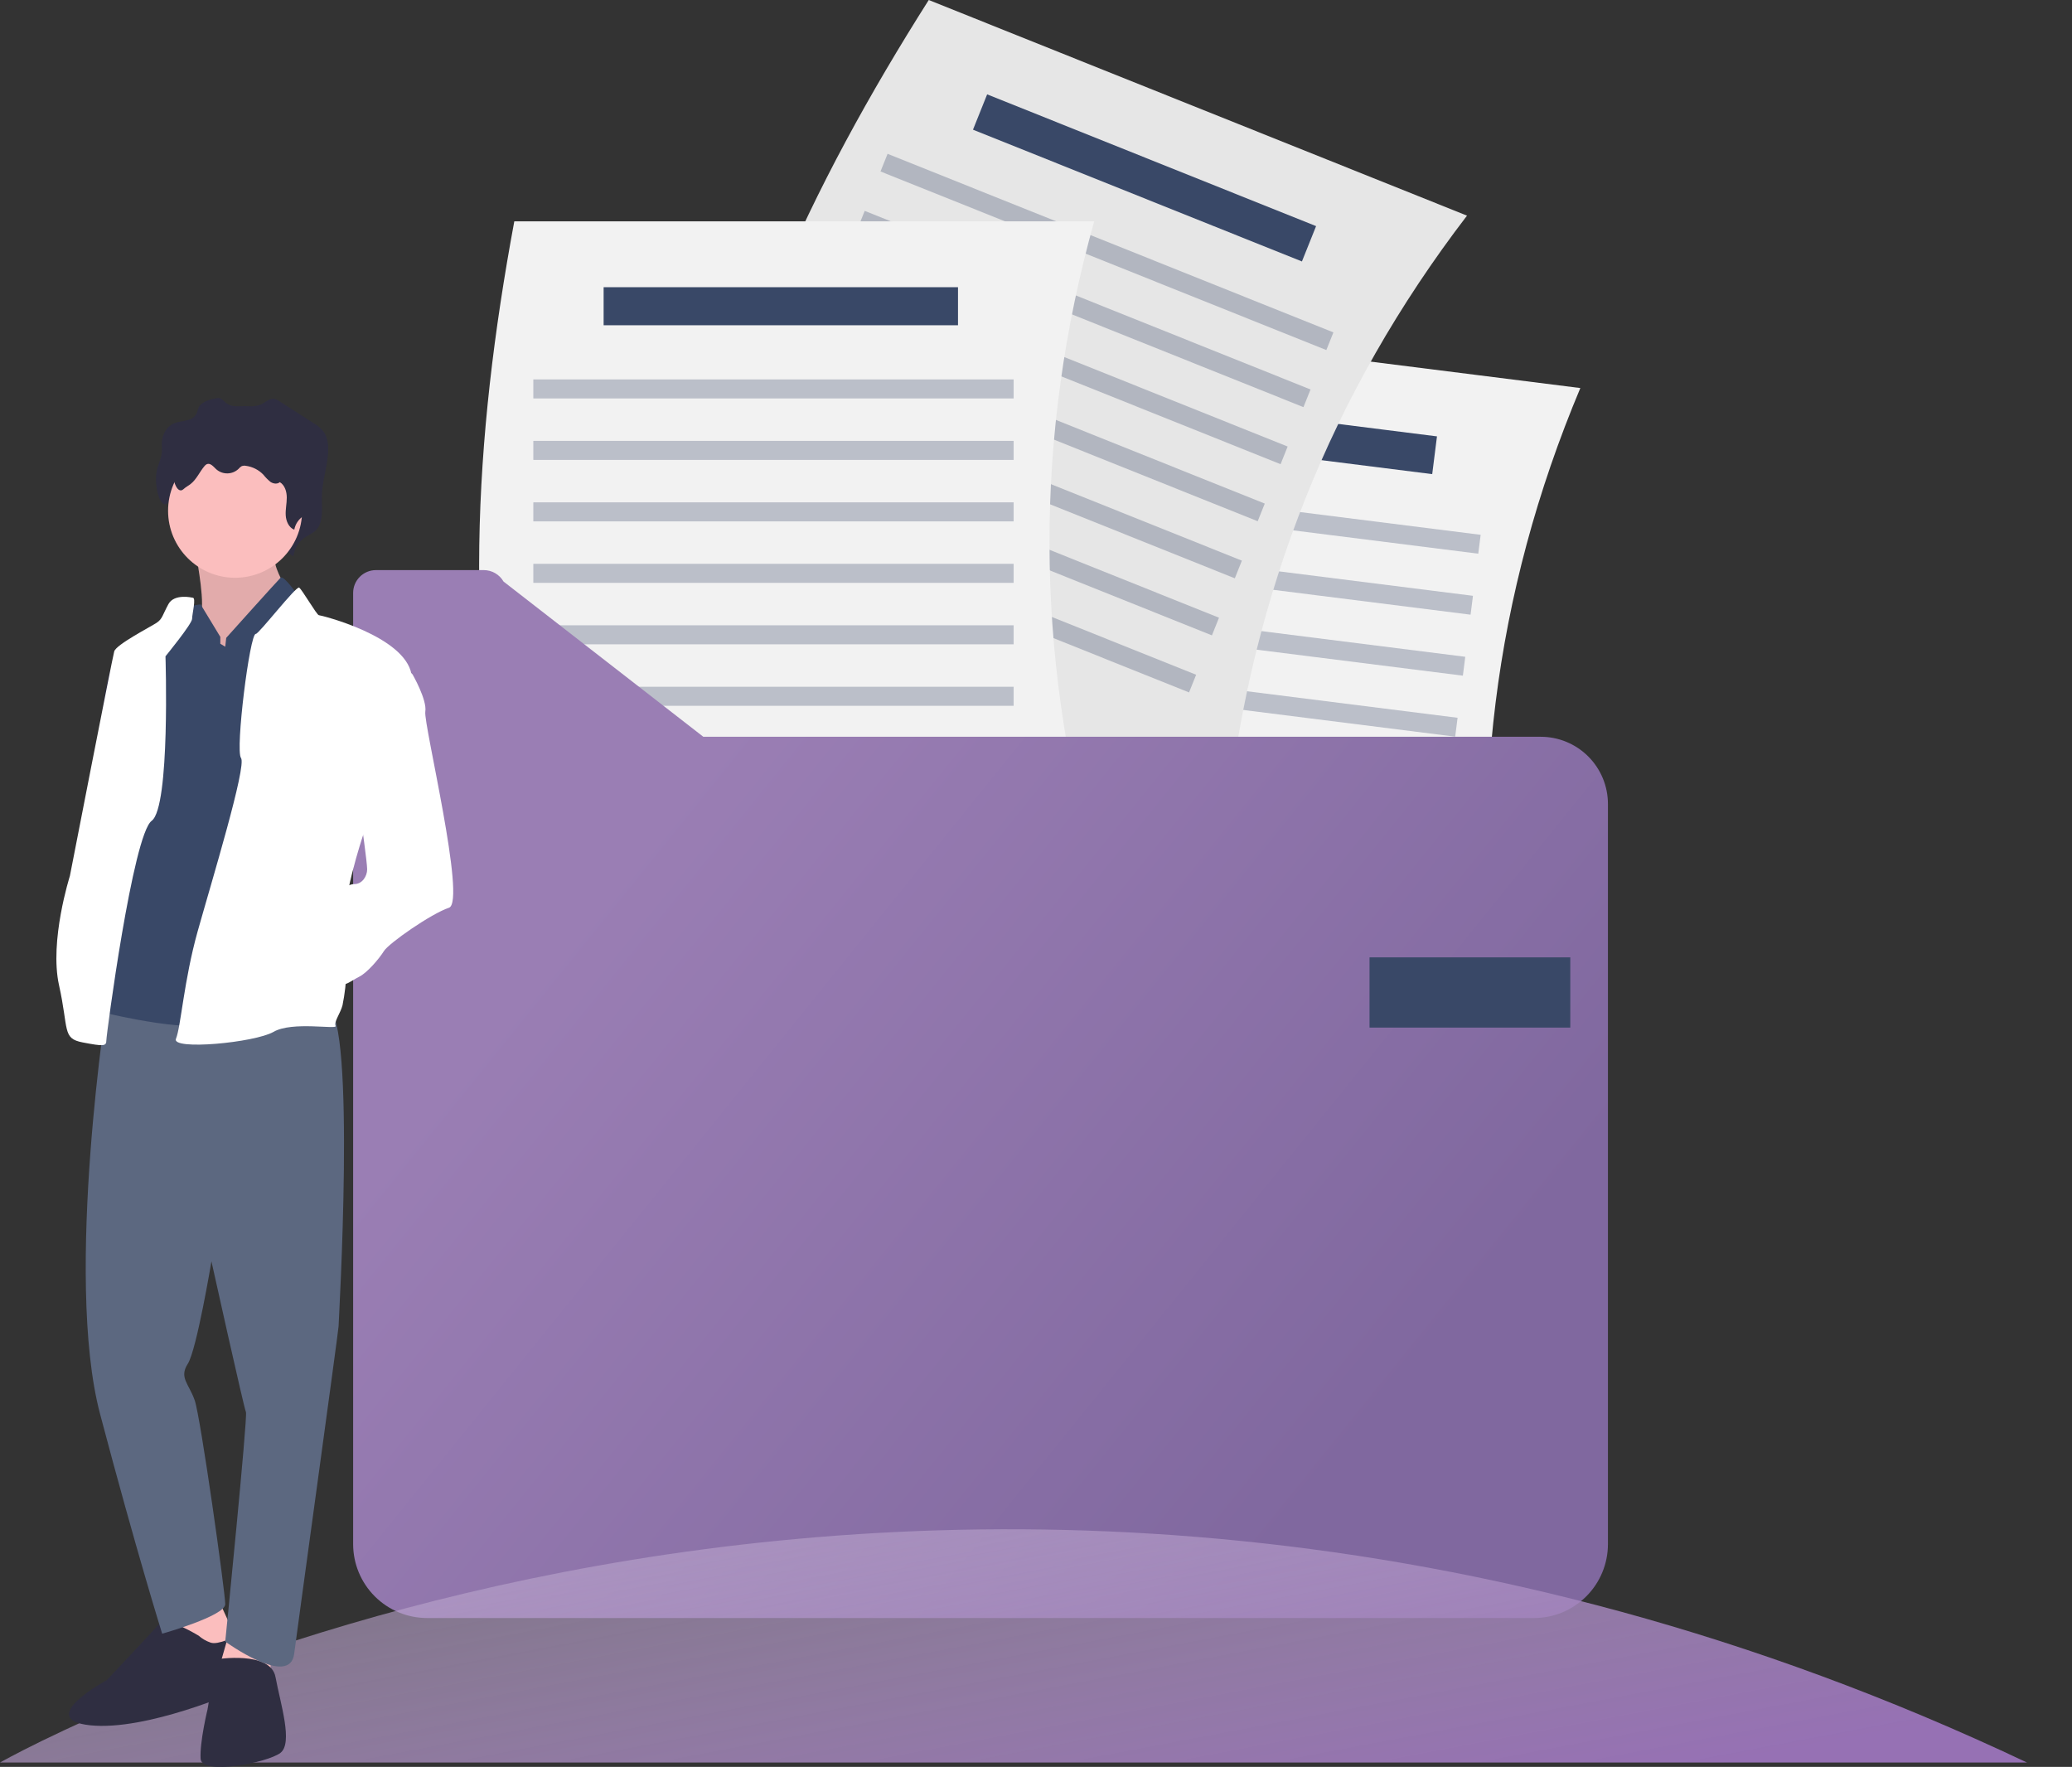 <svg width="944" height="805" viewBox="0 0 944 805" fill="none" xmlns="http://www.w3.org/2000/svg">
<rect x="0" y="0" width="944" height="805" fill="#333333" stroke="none"/>
<g clip-path="url(#clip0)">
<path d="M683.285 467.895L421.164 434.87C409.284 336.097 427.232 239.667 457.876 143.77L719.998 176.795C680.444 270.874 668.834 367.975 683.285 467.895Z" fill="#F2F2F2"/>
<path d="M654.685 198.811L494.499 178.629L492.33 195.83L652.515 216.012L654.685 198.811Z" fill="#394867"/>
<path opacity="0.3" d="M674.58 243.66L457.47 216.306L456.385 224.907L673.496 252.261L674.58 243.66Z" fill="#394867"/>
<path opacity="0.3" d="M671.077 271.447L453.966 244.093L452.881 252.694L669.992 280.048L671.077 271.447Z" fill="#394867"/>
<path opacity="0.3" d="M667.571 299.234L450.46 271.88L449.375 280.481L666.486 307.834L667.571 299.234Z" fill="#394867"/>
<path opacity="0.3" d="M664.068 327.02L446.957 299.667L445.872 308.267L662.983 335.621L664.068 327.02Z" fill="#394867"/>
<path opacity="0.3" d="M660.564 354.807L443.453 327.454L442.368 336.054L659.479 363.408L660.564 354.807Z" fill="#394867"/>
<path opacity="0.3" d="M657.059 382.594L439.948 355.24L438.864 363.841L655.974 391.195L657.059 382.594Z" fill="#394867"/>
<path opacity="0.3" d="M653.555 410.381L436.444 383.027L435.36 391.628L652.47 418.982L653.555 410.381Z" fill="#394867"/>
<path d="M559.157 370.585L313.927 272.342C327.439 173.778 369.216 85.025 423.14 1.52588e-05L668.371 98.243C606.287 179.257 570.473 270.262 559.157 370.585Z" fill="#E6E6E6"/>
<path d="M599.608 103.024L449.745 42.986L443.292 59.08L593.155 119.117L599.608 103.024Z" fill="#394867"/>
<path opacity="0.3" d="M607.503 151.446L404.383 70.073L401.156 78.119L604.276 159.492L607.503 151.446Z" fill="#394867"/>
<path opacity="0.3" d="M597.078 177.442L393.958 96.069L390.731 104.115L593.851 185.488L597.078 177.442Z" fill="#394867"/>
<path opacity="0.3" d="M586.653 203.438L383.533 122.065L380.306 130.112L583.427 211.485L586.653 203.438Z" fill="#394867"/>
<path opacity="0.3" d="M576.229 229.435L373.108 148.061L369.882 156.108L573.002 237.481L576.229 229.435Z" fill="#394867"/>
<path opacity="0.3" d="M565.804 255.431L362.684 174.058L359.457 182.104L562.577 263.477L565.804 255.431Z" fill="#394867"/>
<path opacity="0.3" d="M555.379 281.427L352.259 200.054L349.032 208.101L552.152 289.474L555.379 281.427Z" fill="#394867"/>
<path opacity="0.3" d="M544.954 307.423L341.834 226.05L338.607 234.097L541.727 315.47L544.954 307.423Z" fill="#394867"/>
<path d="M498.51 394.246H234.315C210.168 297.733 215.91 199.816 234.315 100.842H498.51C471.039 199.126 471.67 296.917 498.51 394.246Z" fill="#F2F2F2"/>
<path d="M436.464 130.849H275.011V148.187H436.464V130.849Z" fill="#394867"/>
<path opacity="0.3" d="M461.817 172.859H242.988V181.528H461.817V172.859Z" fill="#394867"/>
<path opacity="0.3" d="M461.817 200.866H242.988V209.535H461.817V200.866Z" fill="#394867"/>
<path opacity="0.3" d="M461.817 228.873H242.988V237.542H461.817V228.873Z" fill="#394867"/>
<path opacity="0.3" d="M461.817 256.88H242.988V265.548H461.817V256.88Z" fill="#394867"/>
<path opacity="0.3" d="M461.817 284.886H242.988V293.555H461.817V284.886Z" fill="#394867"/>
<path opacity="0.3" d="M461.817 312.893H242.988V321.562H461.817V312.893Z" fill="#394867"/>
<path opacity="0.3" d="M461.817 340.9H242.988V349.568H461.817V340.9Z" fill="#394867"/>
<path d="M320.428 335.672L229.409 264.947C228.499 263.364 227.187 262.049 225.605 261.135C224.024 260.22 222.229 259.739 220.402 259.739H171.278C168.522 259.739 165.879 260.833 163.931 262.781C161.982 264.728 160.888 267.369 160.888 270.124V703.487C160.888 712.421 164.438 720.988 170.759 727.305C177.079 733.622 185.651 737.171 194.589 737.171H698.873C703.299 737.171 707.681 736.3 711.77 734.607C715.859 732.915 719.574 730.433 722.703 727.305C725.833 724.178 728.315 720.464 730.009 716.378C731.703 712.291 732.574 707.911 732.574 703.487V366.289C732.574 358.169 729.347 350.381 723.602 344.64C717.858 338.898 710.067 335.672 701.943 335.672H320.428Z" fill="url(#paint0_linear)"/>
<path d="M715.423 436.172H623.953V468.171H715.423V436.172Z" fill="#394867"/>
<path d="M0 803.012C0 803.012 418.346 563.881 923.518 803.012H0Z" fill="url(#paint1_linear)"/>
<path d="M89.598 254.253C89.598 254.253 94.088 278.038 90.945 279.833C88.406 281.427 86.003 283.229 83.761 285.218L91.843 296.437L111.149 300.476L129.558 283.423V266.37C129.558 266.37 124.17 257.843 125.068 252.458C125.966 247.073 89.598 254.253 89.598 254.253Z" fill="#FBBEBE"/>
<path opacity="0.1" d="M89.598 254.253C89.598 254.253 94.088 278.038 90.945 279.833C88.406 281.427 86.003 283.229 83.761 285.218L91.843 296.437L111.149 300.476L129.558 283.423V266.37C129.558 266.37 124.17 257.843 125.068 252.458C125.966 247.073 89.598 254.253 89.598 254.253Z" fill="black"/>
<path d="M58.618 295.091L55.924 296.437C55.924 296.437 50.087 298.681 47.393 317.978C44.699 337.275 38.413 383.498 40.209 384.845C42.005 386.191 41.107 395.166 41.107 395.166L54.577 324.71L58.618 295.091Z" fill="#2F2E41"/>
<path d="M90.544 185.566C90.133 186.423 89.99 187.423 89.604 188.296C87.854 192.259 82.873 191.372 79.279 192.871C76.237 194.141 73.965 197.627 73.727 201.394C73.626 202.993 73.861 204.606 73.717 206.201C73.451 209.147 71.932 211.741 71.391 214.635C70.077 221.665 73.143 232.767 76.604 228.973C77.696 227.777 79.062 226.984 80.242 225.907C83.304 223.11 84.864 218.663 87.351 215.172C87.666 214.66 88.099 214.231 88.614 213.921C90.432 213.018 92.05 215.434 93.487 217.018C94.218 217.816 95.111 218.45 96.106 218.877C97.101 219.303 98.176 219.513 99.259 219.492C100.341 219.472 101.407 219.221 102.385 218.757C103.363 218.292 104.232 217.625 104.932 216.8C105.37 216.162 105.916 215.605 106.544 215.153C107.245 214.831 108.035 214.753 108.785 214.933C112.328 215.557 115.52 217.456 117.757 220.273C118.957 221.74 119.96 223.467 121.398 224.605C122.836 225.743 124.934 226.118 126.23 224.765C128.836 226.607 129.809 230.517 129.815 234.078C129.822 237.639 129.093 241.177 129.271 244.732C129.449 248.286 130.845 252.123 133.679 253.427C134.125 250.19 135.806 247.251 138.37 245.224C140.3 243.788 142.647 243.076 144.279 241.202C147.547 237.45 146.512 231.208 146.637 225.855C146.792 219.253 149.081 212.94 149.486 206.352C149.688 203.06 149.348 199.53 147.614 196.925C146.302 195.189 144.638 193.748 142.732 192.698L127.321 182.816C126.637 182.31 125.861 181.942 125.036 181.732C122.767 181.325 120.806 183.452 118.656 184.389C116.862 185.025 114.95 185.257 113.056 185.068C107.073 184.906 105.389 186.067 101.368 182.171C101.055 181.855 100.672 181.617 100.25 181.477C99.828 181.336 99.379 181.296 98.939 181.361C96.534 181.742 91.86 182.822 90.544 185.566Z" fill="#2F2E41"/>
<path d="M99.028 727.704L108.456 748.347L90.047 754.631L80.619 749.694L82.865 727.704H99.028Z" fill="#FBBEBE"/>
<path d="M90.497 745.206C90.497 745.206 75.68 736.231 72.986 739.372C70.292 742.513 48.74 765.401 48.74 765.401C48.74 765.401 15.515 783.351 41.108 786.044C66.7 788.737 108.457 770.337 108.457 770.337C108.457 770.337 110.702 746.104 108.906 745.655C107.11 745.206 99.477 749.694 95.885 748.347C93.901 747.661 92.071 746.594 90.497 745.206Z" fill="#2F2E41"/>
<path d="M123.273 749.694V768.093L99.027 762.708L104.415 743.86L123.273 749.694Z" fill="#FBBEBE"/>
<path d="M98.578 755.977C98.578 755.977 123.273 751.938 125.518 764.054C127.763 776.171 133.6 794.122 127.763 798.61C121.926 803.097 91.843 808.931 91.394 801.302C90.945 793.673 94.537 778.864 94.537 778.864C94.537 778.864 96.782 767.196 95.435 764.054C94.088 760.913 98.578 755.977 98.578 755.977Z" fill="#2F2E41"/>
<path d="M49.255 452.942C49.255 452.942 28.984 581.405 45.597 644.233C62.21 707.061 73.884 744.309 73.884 744.309C73.884 744.309 102.619 736.231 102.619 730.845C102.619 725.46 91.394 645.579 88.701 637.95C86.007 630.321 81.517 627.629 85.558 621.346C89.598 615.063 96.333 574.674 96.333 574.674C96.333 574.674 111.15 641.54 112.048 643.336C112.946 645.131 102.619 747.899 102.619 747.899C102.619 747.899 132.258 769.397 134.049 753.284C134.498 749.245 154.253 606.088 154.253 604.293C154.253 602.498 162.335 465.174 149.315 458.443C136.294 451.711 49.255 452.942 49.255 452.942Z" fill="#5C6880"/>
<path d="M107.11 263.228C123.972 263.228 137.641 249.566 137.641 232.712C137.641 215.858 123.972 202.196 107.11 202.196C90.248 202.196 76.578 215.858 76.578 232.712C76.578 249.566 90.248 263.228 107.11 263.228Z" fill="#FBBEBE"/>
<path d="M100.374 293.296V290.154L91.394 275.345C91.394 275.345 82.415 276.243 81.068 280.282C79.721 284.32 64.455 316.632 64.455 316.632L48.291 461.584C48.291 461.584 92.741 472.355 99.476 464.725C106.211 457.096 131.804 291.052 131.804 291.052L135.396 270.857C135.396 270.857 129.228 261.882 127.822 263.228C126.416 264.575 103.068 290.603 103.068 290.603L102.619 294.642L100.374 293.296Z" fill="#394867"/>
<path d="M87.738 272.311C87.738 272.311 79.432 270.291 76.738 275.228C74.044 280.164 74.044 281.959 71.35 283.754C68.656 285.549 52.941 293.627 52.043 296.768C51.145 299.91 31.839 399.088 31.839 399.088C31.839 399.088 22.41 428.707 26.9 448.901C31.39 469.096 28.247 473.135 37.675 474.93C47.104 476.725 48.451 476.725 48.451 474.032C48.451 471.34 60.574 380.239 69.105 373.957C77.636 367.674 75.391 299.012 75.391 299.012C75.391 299.012 87.514 284.203 87.514 281.959C87.514 279.715 89.534 272.142 87.738 272.311Z" fill="white"/>
<path d="M116.538 288.808C117.79 289.017 134.947 266.818 136.294 267.716C137.641 268.613 144.375 280.281 145.273 280.281C146.171 280.281 184.336 289.706 187.479 307.208C190.622 324.71 165.478 380.357 165.478 380.357C165.478 380.357 154.702 412.22 156.947 426.131C158.47 436.726 158.167 447.502 156.049 457.994C155.151 461.584 152.008 465.623 152.906 467.418C153.804 469.213 133.151 465.174 124.62 470.111C116.089 475.047 77.924 478.637 80.169 473.252C82.414 467.867 83.761 446.775 90.047 424.336C96.333 401.898 112.497 348.943 109.803 345.353C107.109 341.763 113.844 288.359 116.538 288.808Z" fill="white"/>
<path d="M182.092 301.822L187.929 307.208C187.929 307.208 194.664 318.876 193.766 324.261C192.868 329.646 212.624 410.873 204.542 413.566C196.46 416.259 177.153 429.722 174.908 433.312C172.663 436.902 167.275 443.185 163.683 444.98C160.091 446.775 156.499 449.916 154.254 448.121C152.009 446.326 147.071 409.527 150.662 408.181C154.254 406.834 157.846 402.795 161.438 402.795C165.03 402.795 167.275 399.205 167.275 396.064C167.275 392.923 164.581 374.074 164.581 374.074L158.744 329.646L182.092 301.822Z" fill="white"/>
<path d="M95.931 190.032C95.568 190.679 95.441 191.435 95.1 192.095C93.552 195.091 89.148 194.421 85.971 195.554C84.628 196.056 83.455 196.927 82.586 198.067C81.717 199.207 81.189 200.569 81.061 201.997C80.972 203.206 81.18 204.425 81.052 205.631C80.817 207.858 79.474 209.819 78.995 212.006C77.834 217.321 80.544 225.714 83.605 222.846C84.571 221.941 85.779 221.342 86.821 220.528C89.529 218.413 90.908 215.051 93.108 212.413C93.4 212.014 93.783 211.689 94.224 211.467C95.832 210.784 97.262 212.611 98.533 213.808C99.939 215.042 101.754 215.709 103.625 215.679C105.495 215.648 107.288 214.922 108.653 213.643C109.053 213.15 109.535 212.729 110.078 212.398C110.709 212.154 111.397 212.096 112.06 212.232C115.083 212.648 117.877 214.07 119.992 216.268C120.947 217.471 122.026 218.569 123.212 219.543C124.484 220.404 126.339 220.687 127.484 219.665C129.789 221.057 130.649 224.013 130.655 226.705C130.661 229.397 130.016 232.071 130.173 234.758C130.33 237.445 131.565 240.346 134.071 241.332C134.301 240.069 134.788 238.868 135.502 237.801C136.215 236.734 137.14 235.826 138.219 235.13C139.926 234.045 142 233.507 143.443 232.09C146.333 229.254 145.418 224.535 145.529 220.489C145.665 215.497 147.69 210.726 148.047 205.745C148.226 203.256 147.925 200.588 146.392 198.618C145.185 197.271 143.717 196.184 142.076 195.423L128.449 187.952C127.828 187.564 127.145 187.287 126.429 187.134C124.423 186.826 122.689 188.434 120.787 189.142C119.184 189.624 117.504 189.799 115.836 189.655C110.546 189.533 109.057 190.411 105.501 187.465C105.205 187.221 104.861 187.04 104.492 186.934C104.122 186.829 103.734 186.801 103.353 186.853C101.227 187.141 97.094 187.957 95.931 190.032Z" fill="#2F2E41"/>
</g>
<defs>
<linearGradient id="paint0_linear" x1="643.248" y1="628.371" x2="310.341" y2="359.737" gradientUnits="userSpaceOnUse">
<stop stop-color="#80689F"/>
<stop offset="1" stop-color="#9A7EB4"/>
</linearGradient>
<linearGradient id="paint1_linear" x1="462.367" y1="864.947" x2="379.927" y2="429.267" gradientUnits="userSpaceOnUse">
<stop stop-color="#9671B4"/>
<stop offset="1" stop-color="#F2F2F2" stop-opacity="0"/>
</linearGradient>
<clipPath id="clip0">
<rect width="944" height="805" fill="white"/>
</clipPath>
</defs>
</svg>
